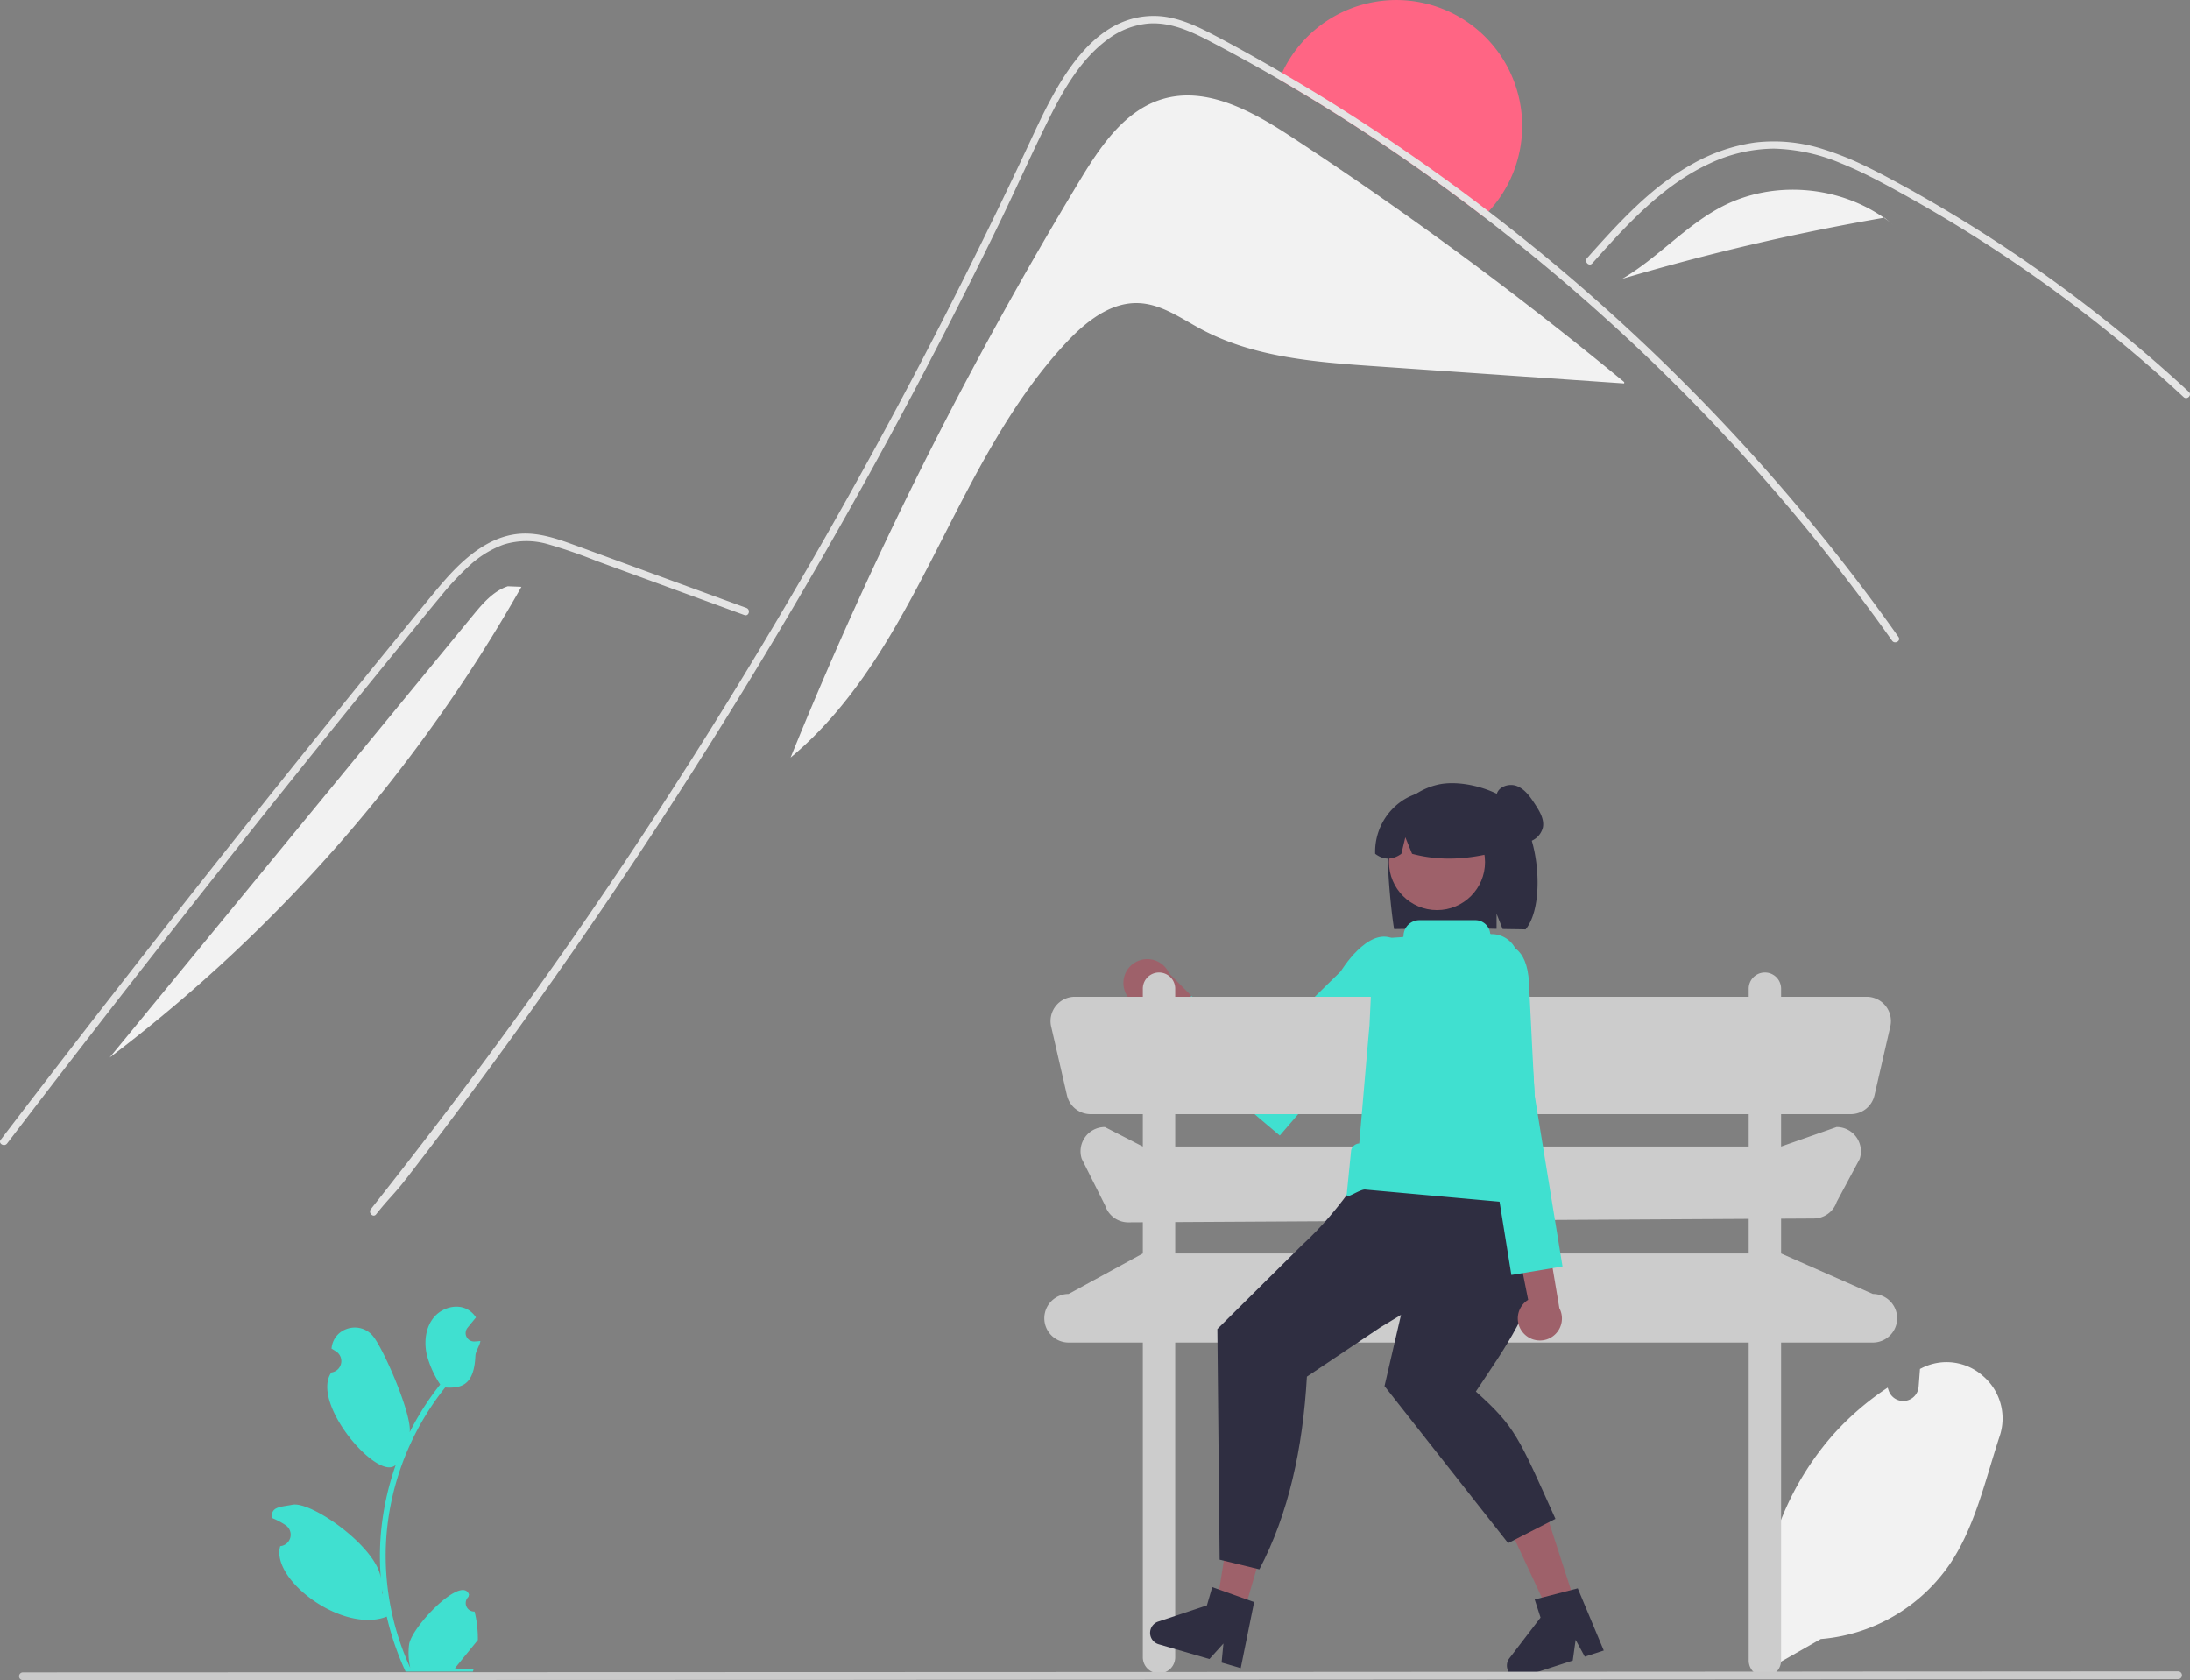 <svg xmlns="http://www.w3.org/2000/svg" data-name="Layer 1" width="673.46" height="516.718" viewBox="0 0 673.46 516.718" xmlns:xlink="http://www.w3.org/1999/xlink"><rect x="0" y="0" width="673.46" height="516.718" fill="#808080" stroke="none"/><path d="M409.211,687.264a2.606,2.606,0,0,1-1.888-4.516l.179-.71q-.035-.085-.071-.17c-2.399-5.72-17.706,10.225-18.368,15.601a20.7,20.7,0,0,0,.363,7.119,82.992,82.992,0,0,1-7.549-34.469,80.103,80.103,0,0,1,.497-8.936q.412-3.649,1.142-7.245a83.954,83.954,0,0,1,16.649-35.582c4.738.264,8.891-.457,9.292-9.641.071-1.634,1.283-3.048,1.55-4.657-.452.059-.912.096-1.365.126-.141.007-.289.015-.43.022l-.053.002a2.582,2.582,0,0,1-2.12-4.206q.293-.361.586-.721c.297-.371.601-.734.897-1.105a1.284,1.284,0,0,0,.096-.111c.341-.423.682-.838,1.023-1.261a7.465,7.465,0,0,0-2.447-2.366c-3.419-2.002-8.135-.616-10.605,2.477-2.477,3.092-2.944,7.431-2.084,11.294a29.916,29.916,0,0,0,4.138,9.225c-.185.237-.378.467-.564.705a84.495,84.495,0,0,0-8.819,13.972c.701-5.472-7.867-25.236-11.18-29.422-3.98-5.028-12.14-2.834-12.841,3.54q-.01.093-.02.185.738.416,1.445.884a3.534,3.534,0,0,1-1.425,6.432l-.072.011c-6.587,9.405,14.53,33.885,19.815,28.388a86.245,86.245,0,0,0-4.642,21.847,81.801,81.801,0,0,0,.059,13.208l-.022-.156c-1.174-9.57-21.322-23.798-27.206-22.613-3.389.683-6.728.528-6.213,3.946q.012.082.025.164a23.744,23.744,0,0,1,2.662,1.283q.738.417,1.445.884a3.534,3.534,0,0,1-1.425,6.432l-.072.011c-.052.007-.096.015-.148.022-2.998,10.317,19.238,26.967,32.756,21.669h.007a86.22,86.22,0,0,0,5.792,16.908h20.69c.074-.23.141-.467.208-.697a23.508,23.508,0,0,1-5.725-.341c1.535-1.884,3.07-3.782,4.605-5.666a1.285,1.285,0,0,0,.096-.111c.779-.964,1.565-1.921,2.343-2.885l0-.001a34.434,34.434,0,0,0-1.009-8.772Zm-23.693-46.609.011-.015-.011.03Zm-4.583,41.314-.178-.4c.007-.289.007-.578,0-.875,0-.082-.015-.163-.015-.245.067.512.126,1.023.2,1.535Z" transform="translate(-263.27 -191.641)" fill="#40e0d0"/><path d="M805.781,705.631l-.106-.725a89.382,89.382,0,0,1,21.178-71.886,86.528,86.528,0,0,1,16.359-14.254l.542-.364.318.933a4.742,4.742,0,0,0,9.204-1.209l.419-5.475.647-.319a16.855,16.855,0,0,1,18.746,2.508,17.145,17.145,0,0,1,5.089,18.552c-.987,2.992-1.926,6.098-2.835,9.102-3.107,10.271-6.321,20.892-12.171,29.732a53.35,53.35,0,0,1-39.981,23.497Z" transform="translate(-263.27 -191.641)" fill="#f2f2f2"/><path d="M608.846,495.203A7.297,7.297,0,0,0,618.488,500.879l16.552,19.425,4.139-12.823L622.809,491.041a7.336,7.336,0,0,0-13.963,4.162Z" transform="translate(-263.27 -191.641)" fill="#9e616a"/><path d="M675.588,490.359s8.379-13.916,16.247-9.949,1.813,17.731,1.813,17.731l-36.822,42.732s-41.028-34.258-35.575-33.776,8.321-9.186,8.321-9.186l22.106,14.76,1.327-4.096,1.118,1.441,3.629-2.182Z" transform="translate(-263.27 -191.641)" fill="#40e0d0"/><path d="M731.357,230.365a38.553,38.553,0,0,1-10.308,26.302c-.504.549-1.034,1.079-1.574,1.592a585.043,585.043,0,0,0-62.821-42.178c.27-.684.558-1.358.873-2.024a38.717,38.717,0,0,1,73.831,16.308Z" transform="translate(-263.27 -191.641)" fill="#ff6584"/><path d="M762.758,309.162l-.036.405q-38.197-2.631-76.386-5.271c-18.395-1.268-37.428-2.708-53.682-11.415-6.171-3.301-12.179-7.709-19.177-8.015-8.68-.387-16.254,5.685-22.209,12.017-35.198,37.491-45.389,94.817-84.877,127.748A1254.032,1254.032,0,0,1,595.315,247.15c6.332-10.479,13.843-21.669,25.6-25.087,11.217-3.265,22.695,1.502,33.021,7.619,2.213,1.313,4.372,2.69,6.458,4.057q23.868,15.624,46.954,32.445Q735.697,286.813,762.758,309.162Z" transform="translate(-263.27 -191.641)" fill="#f2f2f2"/><path d="M845.117,388.678a603.254,603.254,0,0,0-94.223-104.585q-15.26-13.412-31.42-25.834a585.043,585.043,0,0,0-62.821-42.178q-10.74-6.234-21.732-11.972c-5.694-2.959-11.757-5.667-18.323-5.244a24.379,24.379,0,0,0-12.656,4.866c-8.069,5.892-13.412,15.094-17.81,23.864-3.85,7.691-7.439,15.534-11.1,23.333-1.556,3.319-3.112,6.629-4.722,9.922q-8.419,17.298-17.235,34.406-11.361,22.047-23.378,43.761-25.245,45.645-53.278,89.645-41.206,64.67-88.17,125.418c-3.841,4.956-5.424,6.108-9.319,11.028-.899,1.151-2.501-.468-1.61-1.61,32.481-41.053,60.762-79.84,89.276-123.754q32.247-49.666,60.95-101.536,9.215-16.636,18.044-33.48,14.289-27.269,27.588-55.05,3.508-7.313,6.944-14.68c7.277-15.588,17.873-38.769,38.337-38.454,6.018.09,11.604,2.528,16.875,5.226,5.37,2.761,10.641,5.694,15.903,8.671q3.157,1.781,6.288,3.616,12.4,7.205,24.431,15.013,20.077,13.02,39.093,27.597,9.027,6.922,17.783,14.158a605.858,605.858,0,0,1,98.127,102.822q5.168,6.868,10.119,13.888C847.924,388.732,845.954,389.865,845.117,388.678Z" transform="translate(-263.27 -191.641)" fill="#e4e4e4"/><path d="M752.92,272.644c1.189-1.325,2.371-2.651,3.567-3.976,9.437-10.437,19.564-20.753,32.524-26.737a47.185,47.185,0,0,1,19.769-4.582,56.417,56.417,0,0,1,20.526,4.476c3.09,1.235,6.113,2.636,9.089,4.128,3.401,1.712,6.741,3.537,10.066,5.378q9.362,5.181,18.481,10.816,18.144,11.214,35.152,24.139,8.817,6.703,17.269,13.846,7.862,6.635,15.406,13.626c1.075.992,2.681-.614,1.606-1.606-1.325-1.235-2.666-2.462-4.007-3.673q-5.681-5.135-11.543-10.074-10.691-9.021-21.935-17.345-17.485-12.952-36.174-24.147-9.339-5.59-18.936-10.71c-1.932-1.03-3.886-2.037-5.863-2.992a93.457,93.457,0,0,0-13.936-5.673,49.578,49.578,0,0,0-21.049-2.068,54.801,54.801,0,0,0-19.42,6.718c-12.725,7.112-22.594,18.11-32.198,28.843C750.344,272.121,751.943,273.734,752.92,272.644Z" transform="translate(-263.27 -191.641)" fill="#e4e4e4"/><path d="M492.198,380.802,461.707,369.649l-15.139-5.537a154.816,154.816,0,0,0-14.946-5.148,23.579,23.579,0,0,0-13.528.172,31.179,31.179,0,0,0-10.552,6.541,85.631,85.631,0,0,0-8.655,9.242c-3.296,3.961-6.543,7.964-9.805,11.953q-20.194,24.696-40.124,49.607-19.929,24.91-39.592,50.032-19.711,25.183-39.151,50.578-2.381,3.111-4.759,6.225c-.876,1.147-2.85.016-1.962-1.147q19.583-25.649,39.439-51.089,19.905-25.5,40.085-50.784,20.18-25.283,40.632-50.348,5.095-6.244,10.207-12.475c2.875-3.504,5.717-7.045,8.871-10.306,5.788-5.986,13.019-11.276,21.675-11.42,5.089-.084,10.015,1.531,14.743,3.241,5.097,1.844,10.183,3.723,15.274,5.585l30.704,11.23,7.676,2.808c1.362.498.774,2.695-.604,2.191Z" transform="translate(-263.27 -191.641)" fill="#e4e4e4"/><path d="M793.023,255.064c15.495-7.964,35.338-6.404,49.577,3.545a707.122,707.122,0,0,0-80.449,18.776C773.126,270.954,781.71,260.878,793.023,255.064Z" transform="translate(-263.27 -191.641)" fill="#f2f2f2"/><path d="M842.753,258.582l2.983,2.425c-1.009-.849-2.058-1.644-3.135-2.397C842.651,258.6,842.702,258.59,842.753,258.582Z" transform="translate(-263.27 -191.641)" fill="#f2f2f2"/><path d="M408.69,380.913c3.001-3.654,6.247-7.479,10.736-8.963l4.191.165A475.436,475.436,0,0,1,296.985,516.886Q352.837,448.899,408.69,380.913Z" transform="translate(-263.27 -191.641)" fill="#f2f2f2"/><path d="M839.201,589.594,810.984,577.146V566.443l10.056-.057a7.469,7.469,0,0,0,7.044-5.107l7.064-13.193a7.469,7.469,0,0,0-7.086-9.831l-17.078,6v-9.959h21.44a7.469,7.469,0,0,0,7.279-5.796l4.865-21.163a7.469,7.469,0,0,0-7.279-9.143H810.984V495.705a4.979,4.979,0,0,0-9.959,0v2.49H624.667V495.705a4.979,4.979,0,0,0-9.959,0v2.49h-20.911a7.469,7.469,0,0,0-7.279,9.143l4.865,21.163a7.469,7.469,0,0,0,7.279,5.796h16.046v9.959l-11.684-6a7.469,7.469,0,0,0-7.109,9.76l7.21,14.377a7.469,7.469,0,0,0,7.151,5.178l4.432-.025v9.6l-22.823,12.449a7.469,7.469,0,0,0-7.469,7.469v0h0a7.469,7.469,0,0,0,7.469,7.469h22.823v96.774a4.979,4.979,0,0,0,9.959,0V604.533H801.025v97.774a4.979,4.979,0,0,0,9.959,0V604.533h28.217a7.469,7.469,0,0,0,7.469-7.469h0a7.469,7.469,0,0,0-7.469-7.469Zm-214.533-55.298H801.025v9.959H624.667Zm0,42.849V567.49l176.357-.991v10.646Z" transform="translate(-263.27 -191.641)" fill="#ccc"/><path d="M690.941,445.012a20.871,20.871,0,0,1,14.053-11.948c6.886-1.791,16.968.937,22.144,4.855,9.469,7.165,11.779,31.782,5.274,39.56-1.294-.052-5.759-.09-7.068-.128l-1.853-4.689v4.642c-10.222-.24-20.864-.09-31.511.066C691.025,471.863,688.752,450.31,690.941,445.012Z" transform="translate(-263.27 -191.641)" fill="#2f2e41"/><circle cx="441.906" cy="265.134" r="14.767" fill="#9e616a"/><path d="M695.03,437.546a18.547,18.547,0,0,1,28.199,16.187c-8.049,2.057-16.627,2.918-25.717.495l-2.078-5.085-1.225,5.089q-4.171,2.934-8.052-.011A18.938,18.938,0,0,1,695.03,437.546Z" transform="translate(-263.27 -191.641)" fill="#2f2e41"/><path d="M735.342,439.012c-1.459-2.238-3.068-4.602-5.545-5.602s-5.99.196-6.327,2.846c-.252,1.981,1.26,3.683,2.398,5.323s1.878,4.118.391,5.451l-.836.431a8.353,8.353,0,0,0,6.786,3.238,6.016,6.016,0,0,0,5.541-4.66C738.177,443.537,736.729,441.138,735.342,439.012Z" transform="translate(-263.27 -191.641)" fill="#2f2e41"/><polygon points="382.42 496.203 374.125 493.789 379.487 460.647 391.729 464.209 382.42 496.203" fill="#9e616a"/><path d="M644.818,704.673l-5.886-1.712.566-5.863-4.307,4.774-15.611-4.541a3.655,3.655,0,0,1-.133-6.977l14.971-4.983,1.634-5.618,12.885,4.597Z" transform="translate(-263.27 -191.641)" fill="#2f2e41"/><polygon points="484.462 493.199 476.243 495.858 462.076 465.42 474.207 461.496 484.462 493.199" fill="#9e616a"/><path d="M756.457,699.257l-5.832,1.887-2.822-5.17-.885,6.369-15.469,5.004a3.655,3.655,0,0,1-4.027-5.699l9.593-12.528-1.801-5.567,13.244-3.428Z" transform="translate(-263.27 -191.641)" fill="#2f2e41"/><path d="M694.106,596.023l-5.074,21.907,38.011,48.291,14.551-7.457c-11.34-25.261-12.34-28.261-24.471-39.157l.124-.188c8.719-13.163,18.138-25.783,19.409-41.521.035-.43-1.913-16.175-1.868-16.603,1.086-10.292-49.709-13.557-49.709-13.557s-8.633,15.218-21.475,26.888l-25.975,25.752.701,70.94,12.223,2.969c8.987-17.122,13.357-37.199,14.613-59.27l22.579-15.146Z" transform="translate(-263.27 -191.641)" fill="#2f2e41"/><path d="M731.744,601.626a6.74,6.74,0,0,1,1.462-10.232l-.861-4.308-10.038-50.221,11.641,4.406,7.612,45.312,1.237,7.364a6.777,6.777,0,0,1-11.054,7.678Z" transform="translate(-263.27 -191.641)" fill="#9e616a"/><path d="M718.778,487.439l7.627-5.167s6.502-.127,7.051,11.614,1.74,34.63,1.74,34.63l8.573,52.622-15.73,2.618-9.161-56.784L712.511,509.923Z" transform="translate(-263.27 -191.641)" fill="#40e0d0"/><polygon points="427.567 326.152 425.399 331.787 425.833 337.423 468.252 352.115 466.147 327.452 461.379 321.817 427.567 326.152" fill="#ffb6b6"/><path d="M677.391,559.184l1.381-13.812a2.753,2.753,0,0,1,2.49-2.068c.575-6.58,2.997-34.964,3.141-36.202l.006-.052,1.101-23.52a3.478,3.478,0,0,1,3.248-3.308l5.815-.38a.308.308,0,0,0,.297-.308,4.89,4.89,0,0,1,4.89-4.89h17.217a4.579,4.579,0,0,1,4.541,4.008.304.304,0,0,0,.309.274l.002,0a8.18,8.18,0,0,1,8.229,6.785c2.354,13.695,7.071,44.778,4.739,62.059-.812,6.016.938,1.251,1.245,6.284a3.705,3.705,0,0,1-.922,2.686,2.671,2.671,0,0,1,1.608,3.395l.303-.075a2.762,2.762,0,0,1-3.354,2.003l-50.425-4.559C681.774,557.129,677.018,560.663,677.391,559.184Z" transform="translate(-263.27 -191.641)" fill="#40e0d0"/><path d="M934.26,706.859a1.186,1.186,0,0,1-1.19,1.19l-63.03.03-15.72.01-10.37.01h-11.47l-6.26.01-17.38.01-273.46.14-2.08.01-122.32.04h-2.02l-104.12.04h-2.02l-32.5.01a1.19,1.19,0,0,1,0-2.38l32.84-.01h2.02l104.09-.04h2.02l121.37-.04h2.07l103.42-.04h1.36l167.43-.1,17.35-.01,7.94-.01,12.55-.01h10.72l16.89-.01,60.68-.04A1.186,1.186,0,0,1,934.26,706.859Z" transform="translate(-263.27 -191.641)" fill="#cacaca"/></svg>